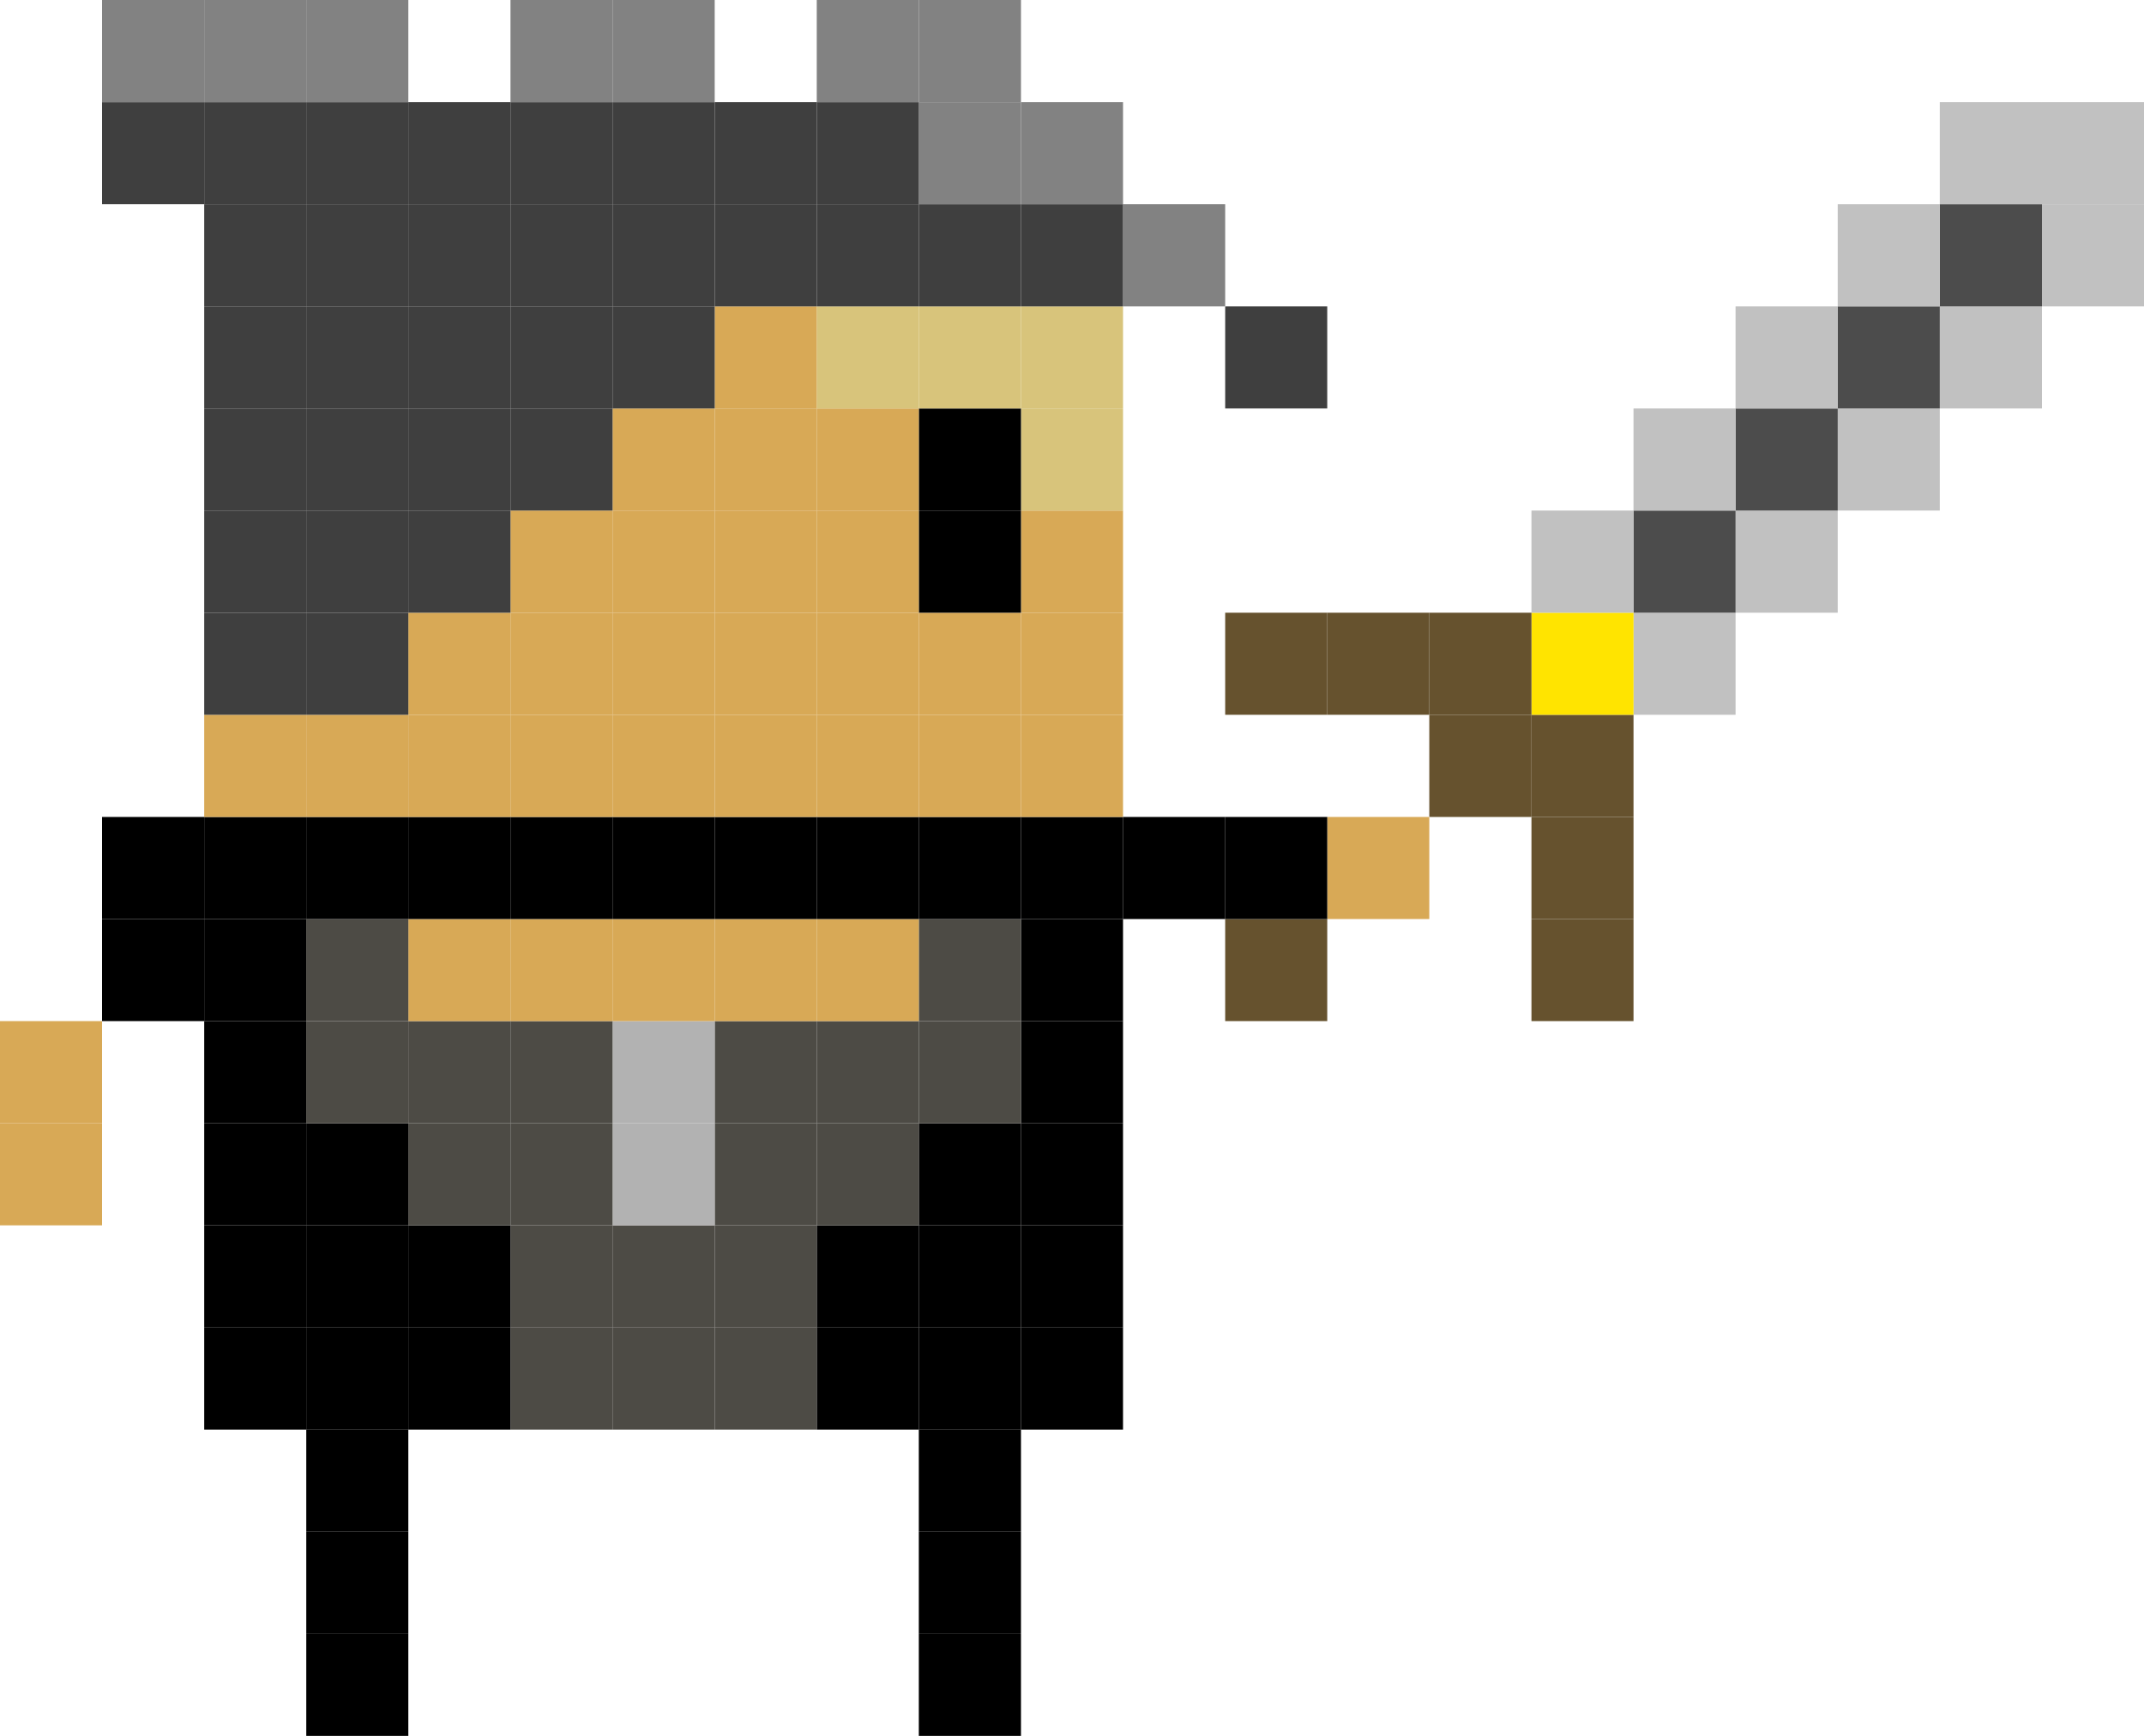 <svg xmlns="http://www.w3.org/2000/svg" viewBox="0 0 205.88 166.67"><defs><style>.cls-1{fill:#c1c1c1;}.cls-2{fill:#4c4c4c;}.cls-3{fill:#66522e;}.cls-4{fill:#ffe400;}.cls-5{fill:#d8a956;}.cls-6{fill:#3f3f3f;}.cls-7{fill:#828282;}.cls-8{fill:#d8c47b;}.cls-9{fill:#4d4b45;}.cls-10{fill:#b2b2b2;}</style></defs><title>Asset 4</title><g id="Layer_2" data-name="Layer 2"><g id="Layer_1-2" data-name="Layer 1"><rect class="cls-1" x="196.08" y="19.61" width="9.8" height="9.81"/><rect class="cls-1" x="196.08" y="9.81" width="9.8" height="9.8"/><rect class="cls-1" x="186.27" y="29.42" width="9.81" height="9.8"/><rect class="cls-2" x="186.27" y="19.61" width="9.81" height="9.81"/><rect class="cls-1" x="186.27" y="9.81" width="9.81" height="9.8"/><rect class="cls-1" x="176.47" y="39.22" width="9.8" height="9.8"/><rect class="cls-2" x="176.47" y="29.42" width="9.8" height="9.8"/><rect class="cls-1" x="176.47" y="19.61" width="9.8" height="9.81"/><rect class="cls-1" x="166.66" y="49.02" width="9.81" height="9.81"/><rect class="cls-2" x="166.66" y="39.22" width="9.81" height="9.8"/><rect class="cls-1" x="166.66" y="29.42" width="9.81" height="9.8"/><rect class="cls-1" x="156.86" y="58.83" width="9.8" height="9.8"/><rect class="cls-2" x="156.86" y="49.02" width="9.8" height="9.81"/><rect class="cls-1" x="156.86" y="39.22" width="9.8" height="9.8"/><rect class="cls-3" x="147.06" y="88.24" width="9.8" height="9.8"/><rect class="cls-3" x="147.06" y="78.44" width="9.8" height="9.8"/><rect class="cls-3" x="147.06" y="68.63" width="9.8" height="9.81"/><rect class="cls-4" x="147.06" y="58.83" width="9.8" height="9.8"/><rect class="cls-1" x="147.06" y="49.02" width="9.8" height="9.81"/><rect class="cls-3" x="137.25" y="68.63" width="9.81" height="9.81"/><rect class="cls-3" x="137.25" y="58.83" width="9.81" height="9.8"/><rect class="cls-5" x="127.45" y="78.44" width="9.8" height="9.8"/><rect class="cls-3" x="127.45" y="58.83" width="9.8" height="9.8"/><rect class="cls-3" x="117.65" y="88.24" width="9.8" height="9.8"/><rect x="117.65" y="78.44" width="9.8" height="9.8"/><rect class="cls-3" x="117.65" y="58.83" width="9.8" height="9.8"/><rect class="cls-6" x="117.65" y="29.42" width="9.8" height="9.8"/><rect x="107.84" y="78.44" width="9.81" height="9.8"/><rect class="cls-7" x="107.84" y="19.61" width="9.81" height="9.81"/><rect x="98.04" y="127.46" width="9.8" height="9.8"/><rect x="98.04" y="117.65" width="9.8" height="9.81"/><rect x="98.04" y="107.85" width="9.8" height="9.8"/><rect x="98.04" y="98.04" width="9.8" height="9.81"/><rect x="98.04" y="88.24" width="9.8" height="9.8"/><rect x="98.04" y="78.44" width="9.8" height="9.8"/><rect class="cls-5" x="98.04" y="68.63" width="9.8" height="9.81"/><rect class="cls-5" x="98.04" y="58.83" width="9.8" height="9.8"/><rect class="cls-5" x="98.04" y="49.02" width="9.8" height="9.81"/><rect class="cls-8" x="98.04" y="39.22" width="9.8" height="9.8"/><rect class="cls-8" x="98.04" y="29.42" width="9.8" height="9.8"/><rect class="cls-6" x="98.04" y="19.61" width="9.8" height="9.81"/><rect class="cls-7" x="98.04" y="9.81" width="9.8" height="9.8"/><rect x="88.23" y="156.87" width="9.81" height="9.8"/><rect x="88.23" y="147.06" width="9.81" height="9.81"/><rect x="88.23" y="137.26" width="9.81" height="9.8"/><rect x="88.23" y="127.46" width="9.81" height="9.8"/><rect x="88.23" y="117.65" width="9.81" height="9.81"/><rect x="88.23" y="107.85" width="9.81" height="9.8"/><rect class="cls-9" x="88.23" y="98.04" width="9.81" height="9.81"/><rect class="cls-9" x="88.23" y="88.24" width="9.81" height="9.8"/><rect x="88.23" y="78.44" width="9.81" height="9.8"/><rect class="cls-5" x="88.23" y="68.63" width="9.81" height="9.81"/><rect class="cls-5" x="88.23" y="58.83" width="9.81" height="9.8"/><rect x="88.23" y="49.02" width="9.81" height="9.81"/><rect x="88.23" y="39.22" width="9.81" height="9.8"/><rect class="cls-8" x="88.23" y="29.42" width="9.81" height="9.8"/><rect class="cls-6" x="88.23" y="19.61" width="9.81" height="9.81"/><rect class="cls-7" x="88.23" y="9.81" width="9.81" height="9.8"/><rect class="cls-7" x="88.23" width="9.81" height="9.81"/><rect x="78.43" y="127.46" width="9.8" height="9.8"/><rect x="78.43" y="117.65" width="9.8" height="9.81"/><rect class="cls-9" x="78.43" y="107.85" width="9.8" height="9.8"/><rect class="cls-9" x="78.43" y="98.04" width="9.8" height="9.81"/><rect class="cls-5" x="78.43" y="88.24" width="9.8" height="9.8"/><rect x="78.43" y="78.44" width="9.8" height="9.8"/><rect class="cls-5" x="78.43" y="68.63" width="9.8" height="9.81"/><rect class="cls-5" x="78.43" y="58.83" width="9.8" height="9.8"/><rect class="cls-5" x="78.43" y="49.02" width="9.8" height="9.81"/><rect class="cls-5" x="78.43" y="39.22" width="9.8" height="9.8"/><rect class="cls-8" x="78.43" y="29.42" width="9.8" height="9.8"/><rect class="cls-6" x="78.43" y="19.61" width="9.8" height="9.81"/><rect class="cls-6" x="78.43" y="9.81" width="9.8" height="9.8"/><rect class="cls-7" x="78.43" width="9.8" height="9.81"/><rect class="cls-9" x="68.63" y="127.46" width="9.8" height="9.8"/><rect class="cls-9" x="68.63" y="117.65" width="9.8" height="9.81"/><rect class="cls-9" x="68.63" y="107.85" width="9.8" height="9.8"/><rect class="cls-9" x="68.63" y="98.04" width="9.8" height="9.81"/><rect class="cls-5" x="68.63" y="88.24" width="9.8" height="9.8"/><rect x="68.63" y="78.44" width="9.8" height="9.8"/><rect class="cls-5" x="68.63" y="68.63" width="9.8" height="9.81"/><rect class="cls-5" x="68.63" y="58.83" width="9.8" height="9.8"/><rect class="cls-5" x="68.63" y="49.02" width="9.8" height="9.81"/><rect class="cls-5" x="68.63" y="39.22" width="9.8" height="9.8"/><rect class="cls-5" x="68.63" y="29.42" width="9.8" height="9.8"/><rect class="cls-6" x="68.63" y="19.61" width="9.8" height="9.81"/><rect class="cls-6" x="68.63" y="9.81" width="9.8" height="9.8"/><rect class="cls-9" x="58.82" y="127.46" width="9.81" height="9.8"/><rect class="cls-9" x="58.82" y="117.65" width="9.81" height="9.81"/><rect class="cls-10" x="58.82" y="107.85" width="9.81" height="9.8"/><rect class="cls-10" x="58.82" y="98.04" width="9.81" height="9.81"/><rect class="cls-5" x="58.82" y="88.24" width="9.81" height="9.8"/><rect x="58.82" y="78.44" width="9.81" height="9.8"/><rect class="cls-5" x="58.82" y="68.63" width="9.81" height="9.81"/><rect class="cls-5" x="58.82" y="58.83" width="9.81" height="9.8"/><rect class="cls-5" x="58.82" y="49.02" width="9.81" height="9.81"/><rect class="cls-5" x="58.82" y="39.22" width="9.81" height="9.8"/><rect class="cls-6" x="58.82" y="29.42" width="9.81" height="9.8"/><rect class="cls-6" x="58.82" y="19.61" width="9.81" height="9.81"/><rect class="cls-6" x="58.82" y="9.81" width="9.81" height="9.8"/><rect class="cls-7" x="58.82" width="9.81" height="9.81"/><rect class="cls-9" x="49.02" y="127.46" width="9.8" height="9.8"/><rect class="cls-9" x="49.02" y="117.65" width="9.8" height="9.81"/><rect class="cls-9" x="49.02" y="107.85" width="9.8" height="9.8"/><rect class="cls-9" x="49.02" y="98.04" width="9.8" height="9.81"/><rect class="cls-5" x="49.02" y="88.24" width="9.8" height="9.8"/><rect x="49.02" y="78.44" width="9.8" height="9.8"/><rect class="cls-5" x="49.02" y="68.63" width="9.8" height="9.81"/><rect class="cls-5" x="49.02" y="58.83" width="9.8" height="9.8"/><rect class="cls-5" x="49.02" y="49.02" width="9.8" height="9.81"/><rect class="cls-6" x="49.02" y="39.22" width="9.8" height="9.8"/><rect class="cls-6" x="49.02" y="29.42" width="9.8" height="9.8"/><rect class="cls-6" x="49.02" y="19.61" width="9.8" height="9.81"/><rect class="cls-6" x="49.02" y="9.81" width="9.8" height="9.8"/><rect class="cls-7" x="49.02" width="9.8" height="9.81"/><rect x="39.21" y="127.46" width="9.81" height="9.8"/><rect x="39.21" y="117.65" width="9.81" height="9.81"/><rect class="cls-9" x="39.21" y="107.85" width="9.81" height="9.8"/><rect class="cls-9" x="39.21" y="98.04" width="9.81" height="9.81"/><rect class="cls-5" x="39.21" y="88.24" width="9.81" height="9.8"/><rect x="39.21" y="78.44" width="9.81" height="9.8"/><rect class="cls-5" x="39.21" y="68.63" width="9.81" height="9.81"/><rect class="cls-5" x="39.21" y="58.83" width="9.81" height="9.8"/><rect class="cls-6" x="39.21" y="49.02" width="9.81" height="9.81"/><rect class="cls-6" x="39.21" y="39.22" width="9.81" height="9.8"/><rect class="cls-6" x="39.21" y="29.42" width="9.81" height="9.8"/><rect class="cls-6" x="39.21" y="19.61" width="9.81" height="9.81"/><rect class="cls-6" x="39.21" y="9.81" width="9.81" height="9.8"/><rect x="29.41" y="156.87" width="9.8" height="9.8"/><rect x="29.41" y="147.06" width="9.8" height="9.81"/><rect x="29.41" y="137.26" width="9.8" height="9.8"/><rect x="29.41" y="127.46" width="9.8" height="9.8"/><rect x="29.41" y="117.65" width="9.8" height="9.81"/><rect x="29.41" y="107.85" width="9.8" height="9.8"/><rect class="cls-9" x="29.41" y="98.04" width="9.8" height="9.81"/><rect class="cls-9" x="29.41" y="88.24" width="9.8" height="9.8"/><rect x="29.41" y="78.44" width="9.8" height="9.8"/><rect class="cls-5" x="29.41" y="68.63" width="9.8" height="9.81"/><rect class="cls-6" x="29.41" y="58.83" width="9.8" height="9.8"/><rect class="cls-6" x="29.41" y="49.02" width="9.8" height="9.81"/><rect class="cls-6" x="29.41" y="39.22" width="9.8" height="9.8"/><rect class="cls-6" x="29.41" y="29.42" width="9.8" height="9.8"/><rect class="cls-6" x="29.41" y="19.61" width="9.8" height="9.81"/><rect class="cls-6" x="29.41" y="9.81" width="9.8" height="9.8"/><rect class="cls-7" x="29.41" width="9.8" height="9.81"/><rect x="19.61" y="127.46" width="9.8" height="9.8"/><rect x="19.61" y="117.65" width="9.8" height="9.81"/><rect x="19.61" y="107.85" width="9.8" height="9.8"/><rect x="19.61" y="98.04" width="9.8" height="9.81"/><rect x="19.61" y="88.24" width="9.8" height="9.8"/><rect x="19.61" y="78.44" width="9.8" height="9.8"/><rect class="cls-5" x="19.61" y="68.63" width="9.8" height="9.81"/><rect class="cls-6" x="19.61" y="58.83" width="9.8" height="9.8"/><rect class="cls-6" x="19.61" y="49.02" width="9.8" height="9.81"/><rect class="cls-6" x="19.61" y="39.22" width="9.8" height="9.8"/><rect class="cls-6" x="19.61" y="29.42" width="9.8" height="9.8"/><rect class="cls-6" x="19.61" y="19.61" width="9.8" height="9.81"/><rect class="cls-6" x="19.61" y="9.81" width="9.8" height="9.8"/><rect class="cls-7" x="19.61" width="9.8" height="9.81"/><rect x="9.8" y="88.24" width="9.81" height="9.8"/><rect x="9.8" y="78.44" width="9.81" height="9.8"/><rect class="cls-6" x="9.8" y="9.81" width="9.81" height="9.8"/><rect class="cls-7" x="9.8" width="9.81" height="9.81"/><rect class="cls-5" y="107.85" width="9.8" height="9.8"/><rect class="cls-5" y="98.04" width="9.8" height="9.81"/></g></g></svg>
